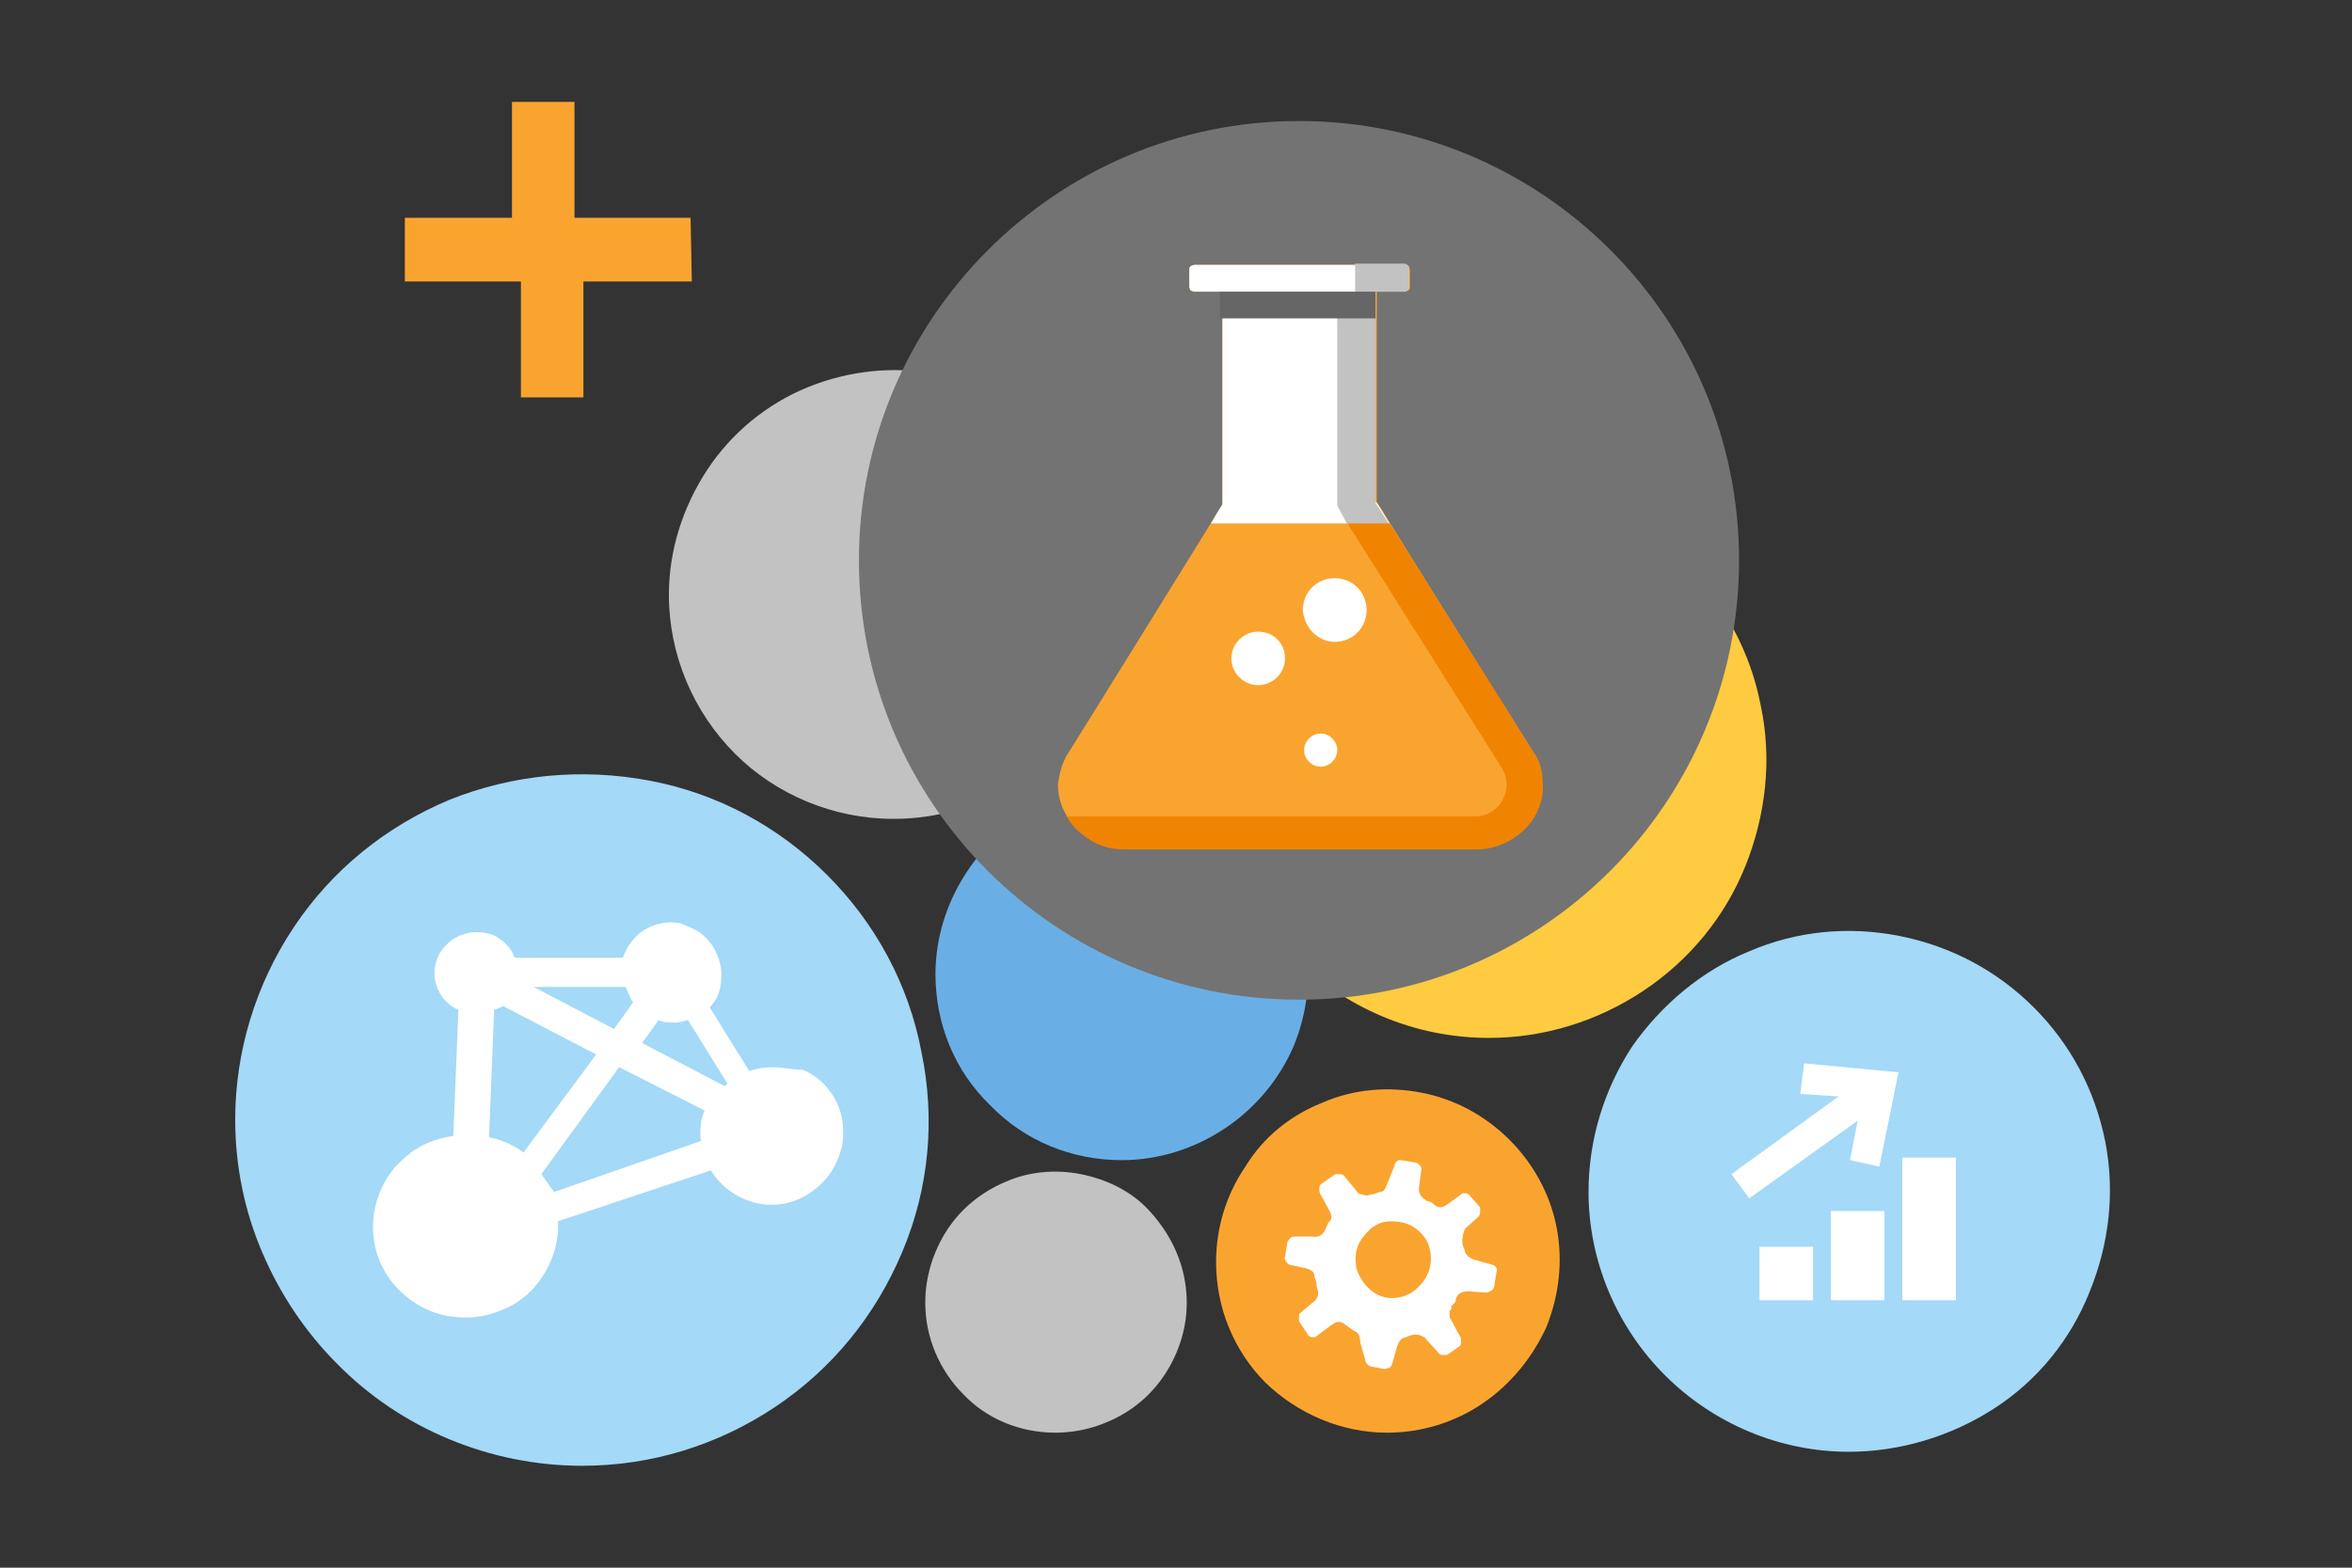 <svg width="300" height="200" viewBox="0 0 300 200" fill="none" xmlns="http://www.w3.org/2000/svg">
<rect x="0" y="0" width="300" height="200" fill="#333333" stroke="none"/>
<path d="M113.951 104.468C119.645 104.468 125.177 102.843 129.895 99.594C134.613 96.507 138.355 91.958 140.47 86.759C142.585 81.56 143.236 75.712 142.097 70.188C140.958 64.664 138.193 59.465 134.288 55.566C130.221 51.504 125.177 48.905 119.645 47.767C114.114 46.63 108.257 47.28 103.05 49.392C97.844 51.504 93.289 55.241 90.197 59.952C87.106 64.664 85.317 70.188 85.317 75.874C85.317 83.51 88.408 90.821 93.777 96.182C98.983 101.381 106.304 104.468 113.951 104.468Z" fill="#C2C2C2"/>
<path d="M74.253 187C83.039 187 91.499 184.401 98.82 179.527C106.142 174.653 111.673 167.829 115.09 159.706C118.506 151.583 119.32 142.81 117.53 134.199C115.903 125.588 111.673 117.79 105.491 111.616C99.308 105.443 91.499 101.218 82.876 99.594C74.253 97.969 65.468 98.781 57.333 102.031C49.198 105.443 42.365 110.966 37.484 118.277C32.603 125.588 30 134.199 30 142.81C30 148.658 31.139 154.345 33.417 159.706C35.694 165.067 38.948 169.941 43.016 174.003C51.15 182.288 62.539 187 74.253 187Z" fill="#A4D9F7"/>
<path d="M235.81 185.213C242.318 185.213 248.826 183.263 254.357 179.689C259.889 176.115 264.119 170.916 266.56 164.742C269 158.731 269.813 152.07 268.512 145.571C267.21 139.073 264.119 133.224 259.401 128.513C254.683 123.801 248.826 120.714 242.318 119.415C235.81 118.115 229.14 118.765 223.12 121.364C217.1 123.801 211.894 128.188 208.152 133.549C204.572 139.073 202.62 145.409 202.62 152.07C202.62 160.843 206.199 169.291 212.382 175.465C218.564 181.639 227.025 185.213 235.81 185.213Z" fill="#A4D9F7"/>
<path d="M176.914 182.776C181.307 182.776 185.537 181.476 189.116 179.039C192.696 176.602 195.462 173.19 197.251 169.291C198.878 165.23 199.366 160.843 198.553 156.619C197.739 152.395 195.624 148.496 192.533 145.409C189.442 142.322 185.537 140.21 181.307 139.398C177.077 138.585 172.684 138.91 168.617 140.697C164.549 142.322 161.133 145.084 158.855 148.821C156.415 152.395 155.113 156.619 155.113 161.006C155.113 166.854 157.391 172.378 161.458 176.44C165.526 180.339 171.057 182.776 176.914 182.776Z" fill="#FAA430"/>
<path d="M189.93 132.412C196.926 132.412 203.759 130.3 209.616 126.401C215.473 122.501 220.029 116.978 222.632 110.479C225.235 103.98 226.048 96.832 224.584 90.008C223.283 83.185 219.866 76.849 214.822 71.812C209.941 66.938 203.596 63.527 196.6 62.064C189.767 60.765 182.609 61.414 176.101 64.014C169.593 66.613 164.061 71.162 160.157 77.011C156.252 82.86 154.137 89.683 154.137 96.669C154.137 106.092 157.879 115.028 164.549 121.689C171.545 128.675 180.494 132.412 189.93 132.412Z" fill="#FFCB40"/>
<path d="M134.613 182.776C137.867 182.776 141.121 181.801 143.887 180.014C146.653 178.227 148.768 175.627 150.069 172.541C151.371 169.454 151.696 166.204 151.046 162.955C150.395 159.706 148.768 156.782 146.49 154.345C144.212 151.908 141.121 150.445 137.867 149.796C134.613 149.146 131.197 149.471 128.268 150.77C125.177 152.07 122.574 154.182 120.784 156.944C118.995 159.706 118.018 162.955 118.018 166.204C118.018 170.591 119.808 174.815 122.899 177.902C125.828 180.989 130.058 182.776 134.613 182.776Z" fill="#C2C2C2"/>
<path d="M143.074 148.008C147.792 148.008 152.347 146.546 156.252 143.947C160.157 141.347 163.248 137.611 165.037 133.387C166.827 129 167.315 124.289 166.339 119.739C165.363 115.19 163.085 110.966 159.831 107.555C156.577 104.305 152.347 102.031 147.629 101.056C143.074 100.081 138.193 100.569 133.963 102.356C129.57 104.143 125.99 107.23 123.387 111.129C120.784 115.028 119.32 119.577 119.32 124.289C119.32 130.625 121.76 136.636 126.316 141.022C130.709 145.571 136.728 148.008 143.074 148.008Z" fill="#69AFE5"/>
<path d="M88.245 35.908H74.416V50.692H66.444V35.908H51.639V27.784H65.305V13H73.277V27.784H88.082L88.245 35.908Z" fill="#FAA430"/>
<path d="M98.495 136.148C97.519 136.148 96.543 136.311 95.566 136.636L90.523 128.513C91.499 127.538 91.987 126.238 91.987 124.776C92.15 123.476 91.662 122.014 91.011 120.877C90.523 120.064 89.872 119.415 89.221 118.927C88.408 118.44 87.594 118.115 86.781 117.79C85.154 117.465 83.69 117.79 82.225 118.602C80.924 119.415 79.948 120.714 79.46 122.176H65.63C65.305 121.202 64.654 120.389 63.678 119.739C62.864 119.09 61.726 118.927 60.749 118.927C59.611 118.927 58.634 119.252 57.658 119.902C56.845 120.552 56.031 121.364 55.706 122.501C55.218 123.801 55.38 125.101 55.869 126.238C56.357 127.375 57.333 128.35 58.472 128.838L57.821 144.922C55.543 145.246 53.428 146.059 51.639 147.683C49.849 149.146 48.71 151.095 48.059 153.207C47.408 155.319 47.408 157.756 48.059 159.868C48.71 161.98 50.011 163.93 51.801 165.392C53.591 166.854 55.706 167.829 57.984 167.992C60.261 168.317 62.539 167.829 64.654 166.854C66.769 165.88 68.396 164.255 69.535 162.305C70.674 160.356 71.325 158.081 71.162 155.807L90.686 149.308C91.824 151.258 93.777 152.72 96.054 153.37C98.332 154.02 100.773 153.695 102.725 152.557C103.864 151.908 105.003 150.933 105.816 149.796C106.63 148.658 107.118 147.359 107.443 146.059C107.606 144.759 107.606 143.459 107.28 142.16C106.955 140.86 106.304 139.723 105.491 138.748C104.677 137.773 103.538 136.961 102.4 136.473C101.098 136.473 99.796 136.148 98.495 136.148ZM92.475 138.585L81.9 133.062L84.015 130.137C84.666 130.462 85.317 130.462 86.13 130.462C86.618 130.462 87.106 130.3 87.757 130.137L92.8 138.261C92.638 138.423 92.475 138.423 92.475 138.585ZM66.769 147.034C65.468 146.059 64.003 145.409 62.376 145.084L63.027 128.838C63.515 128.675 63.841 128.513 64.166 128.35L76.043 134.524L66.769 147.034ZM68.071 125.913H79.785C80.11 126.563 80.273 127.213 80.761 127.863L78.321 131.275L68.071 125.913ZM69.047 149.796L78.971 136.148L89.872 141.672C89.384 142.81 89.221 144.109 89.384 145.409V145.571L70.674 152.07L69.047 149.796Z" fill="white"/>
<path d="M249.477 147.683V165.88H242.643V147.683H249.477ZM233.532 165.88H240.366V154.507H233.532V165.88ZM224.421 165.88H231.255V159.056H224.421V165.88ZM229.628 139.56L234.509 139.885L220.842 149.796L223.12 152.882L236.949 142.972L235.973 148.008L239.715 148.821L242.155 136.798L230.116 135.661L229.628 139.56Z" fill="white"/>
<path d="M174.148 173.515C174.148 173.84 174.474 174.165 174.799 174.328L176.589 174.653C176.752 174.653 177.077 174.49 177.24 174.49C177.402 174.328 177.565 174.165 177.565 174.003L178.216 171.728C178.541 170.916 178.704 170.754 179.355 170.591C179.68 170.429 180.168 170.266 180.494 170.266C180.819 170.266 180.982 170.266 181.307 170.429C181.632 170.591 181.795 170.591 181.958 170.916L183.585 172.703C183.747 172.866 183.91 172.866 184.073 172.866C184.236 172.866 184.398 172.866 184.561 172.866L186.188 171.728C186.351 171.566 186.351 171.403 186.351 171.078C186.351 170.754 186.351 170.591 186.188 170.429L185.049 168.317C184.886 168.154 184.886 167.829 184.886 167.504C184.886 167.179 185.049 167.017 185.212 166.854L185.049 166.692C185.374 166.367 185.7 166.204 185.7 165.717C185.862 165.23 186.188 164.742 187.327 164.742L189.604 164.905C190.255 164.742 190.581 164.417 190.581 164.092L190.906 162.143C191.069 161.818 190.581 161.331 190.255 161.331L187.978 160.681C187.164 160.356 186.839 159.868 186.839 159.543C186.676 159.218 186.513 158.731 186.513 158.406C186.513 157.756 186.676 157.269 186.839 156.782L188.466 155.319C188.628 155.157 188.791 154.994 188.791 154.669C188.791 154.507 188.791 154.182 188.791 154.02L187.489 152.557C187.489 152.395 187.327 152.395 187.327 152.395C187.327 152.395 187.164 152.232 187.001 152.232C186.839 152.232 186.839 152.232 186.676 152.232C186.513 152.232 186.513 152.233 186.351 152.395L184.561 153.695C184.236 153.857 184.073 154.02 183.747 154.02C183.422 154.02 183.097 153.857 182.934 153.695C182.609 153.37 182.283 153.207 181.958 153.207L181.795 153.045C181.47 152.882 181.307 152.72 181.144 152.395C180.982 152.07 180.982 151.908 180.982 151.583L181.307 149.146C181.307 148.821 180.982 148.496 180.656 148.333L178.704 148.008C178.379 147.846 177.89 148.333 177.89 148.658L176.914 151.095C176.589 151.908 176.426 152.07 175.938 152.07C175.613 152.232 175.125 152.395 174.799 152.395C174.474 152.557 174.148 152.557 173.823 152.395C173.498 152.395 173.172 152.233 173.01 151.908L171.383 149.958C171.22 149.796 171.057 149.796 170.732 149.796C170.406 149.796 170.244 149.796 170.081 149.958L168.454 151.095C168.291 151.258 168.291 151.42 168.291 151.745C168.291 151.908 168.291 152.233 168.454 152.395L169.593 154.507C169.918 155.157 169.918 155.644 169.43 155.969C169.268 156.294 169.105 156.782 168.942 157.106C168.617 157.431 168.454 157.919 167.315 157.756H165.037C164.712 157.756 164.387 158.081 164.224 158.406L163.899 160.356C163.736 160.681 164.224 161.168 164.387 161.331L166.664 161.818C167.478 162.143 167.641 162.305 167.641 162.793C167.803 163.28 167.966 163.768 167.966 164.255C168.129 164.58 168.129 164.742 168.129 165.067C168.129 165.392 167.966 165.555 167.803 165.88L165.851 167.504C165.688 167.667 165.688 167.829 165.688 168.154C165.688 168.317 165.688 168.641 165.851 168.804L166.827 170.266C166.827 170.429 166.99 170.429 166.99 170.429C166.99 170.429 167.153 170.591 167.315 170.591C167.478 170.591 167.478 170.591 167.641 170.591C167.803 170.591 167.803 170.591 167.966 170.429L169.918 168.966C170.244 168.804 170.406 168.641 170.732 168.641C171.057 168.641 171.383 168.804 171.545 168.966L172.684 169.779C173.172 169.941 173.498 170.266 173.498 171.241L174.148 173.515ZM182.446 161.331C182.283 162.63 181.47 163.768 180.494 164.58C179.517 165.392 178.216 165.717 176.914 165.555C175.938 165.392 175.125 164.905 174.474 164.255C173.823 163.605 173.335 162.793 173.01 161.818C172.847 160.843 172.847 159.868 173.172 159.056C173.498 158.081 174.148 157.431 174.799 156.782C175.613 156.132 176.426 155.807 177.402 155.807C178.378 155.807 179.355 155.969 180.168 156.457C180.982 156.944 181.632 157.594 182.12 158.569C182.446 159.381 182.609 160.356 182.446 161.331Z" fill="white"/>
<path d="M165.688 127.538C196.763 127.538 221.818 102.356 221.818 71.487C221.818 40.457 196.6 15.437 165.688 15.437C134.776 15.437 109.558 40.619 109.558 71.487C109.558 102.518 134.776 127.538 165.688 127.538Z" fill="#737373"/>
<path d="M192.696 102.031C192.208 102.843 191.557 103.493 190.906 103.818C190.093 104.305 189.279 104.468 188.466 104.468H143.399C142.585 104.468 141.772 104.305 140.958 103.818C140.145 103.331 139.657 102.843 139.169 102.031C138.843 101.381 138.681 100.731 138.681 100.081C138.681 99.431 138.843 98.781 139.169 98.132C141.284 94.72 159.18 65.964 159.343 65.639L159.668 65.151V37.207H171.871V64.989L172.196 65.476C172.359 65.801 187.815 90.496 192.533 97.969C193.021 98.619 193.184 99.269 193.346 99.919C193.184 100.731 193.021 101.381 192.696 102.031Z" fill="white"/>
<path d="M173.66 51.829H158.367V64.989C158.367 64.989 140.308 94.233 138.518 97.482C136.728 100.731 138.193 106.255 145.026 106.255H188.14C192.858 106.255 197.414 102.518 193.184 95.37C188.954 88.221 173.823 64.176 173.823 64.176L173.66 51.829Z" fill="#FFCB40"/>
<path d="M170.244 81.885C172.521 81.885 174.311 80.098 174.311 77.823C174.311 75.549 172.521 73.762 170.244 73.762C167.966 73.762 166.176 75.549 166.176 77.823C166.339 80.098 168.129 81.885 170.244 81.885Z" fill="white"/>
<path d="M160.482 87.409C162.272 87.409 163.899 85.947 163.899 83.997C163.899 82.048 162.434 80.585 160.482 80.585C158.692 80.585 157.065 82.048 157.065 83.997C157.065 85.947 158.692 87.409 160.482 87.409Z" fill="white"/>
<path d="M168.454 97.807C169.593 97.807 170.569 96.832 170.569 95.695C170.569 94.557 169.593 93.583 168.454 93.583C167.315 93.583 166.339 94.557 166.339 95.695C166.339 96.832 167.315 97.807 168.454 97.807Z" fill="white"/>
<path d="M164.875 62.389C166.014 62.389 166.99 61.414 166.99 60.277C166.99 59.14 166.014 58.165 164.875 58.165C163.736 58.165 162.76 59.14 162.76 60.277C162.597 61.414 163.573 62.389 164.875 62.389Z" fill="white"/>
<path d="M195.624 96.02C191.231 89.196 177.728 67.426 175.613 64.014V37.207H179.192C179.355 37.207 179.68 37.045 179.68 37.045C179.843 36.882 179.843 36.72 179.843 36.557V34.445C179.843 34.283 179.68 33.958 179.68 33.958C179.517 33.795 179.355 33.795 179.192 33.795H152.347C152.184 33.795 151.859 33.958 151.859 33.958C151.696 34.12 151.696 34.283 151.696 34.445V36.557C151.696 36.72 151.859 37.045 151.859 37.045C152.022 37.207 152.184 37.207 152.347 37.207H155.926V64.339C153.649 68.076 138.03 93.258 136.078 96.344C135.427 97.482 135.101 98.781 134.939 100.081C134.939 101.381 135.264 102.681 135.915 103.818C136.566 105.118 137.705 106.255 139.006 107.067C140.308 107.88 141.772 108.204 143.236 108.204H188.303C189.767 108.204 191.394 107.717 192.696 106.905C193.997 106.092 195.136 104.955 195.787 103.655C196.438 102.356 196.763 101.056 196.6 99.594C196.763 98.457 196.438 97.157 195.624 96.02ZM192.696 102.031C192.208 102.843 191.557 103.493 190.906 103.818C190.093 104.305 189.279 104.468 188.466 104.468H143.399C142.585 104.468 141.772 104.305 140.958 103.818C140.145 103.33 139.657 102.843 139.169 102.031C138.843 101.381 138.681 100.731 138.681 100.081C138.681 99.431 138.843 98.781 139.169 98.132C141.284 94.72 159.18 65.963 159.343 65.639L159.668 65.151V37.207H171.871V64.989L172.196 65.476C172.359 65.801 187.815 90.496 192.533 97.969C193.021 98.619 193.184 99.269 193.346 99.919C193.184 100.731 193.021 101.381 192.696 102.031Z" fill="#666666"/>
<path d="M192.696 102.031C192.208 102.843 191.557 103.493 190.906 103.818C190.093 104.305 189.279 104.468 188.466 104.468H143.399C142.585 104.468 141.772 104.305 140.958 103.818C140.145 103.331 139.657 102.843 139.169 102.031C138.843 101.381 138.681 100.731 138.681 100.081C138.681 99.431 138.843 98.781 139.169 98.132C141.284 94.72 159.18 65.964 159.343 65.639L159.668 65.151V37.207H171.871V64.989L172.196 65.476C172.359 65.801 187.815 90.496 192.533 97.969C193.021 98.619 193.184 99.269 193.346 99.919C193.184 100.731 193.021 101.381 192.696 102.031Z" fill="white"/>
<path d="M174.799 67.101H156.415L138.03 97.319C135.59 101.218 138.518 106.255 143.074 106.255H187.652C192.696 106.58 195.95 101.056 193.347 96.832L174.799 67.101Z" fill="#FFCB40"/>
<path d="M195.624 96.02C191.231 89.196 177.728 67.426 175.613 64.014V37.207H179.192C179.355 37.207 179.68 37.045 179.68 37.045C179.843 36.882 179.843 36.72 179.843 36.557V34.445C179.843 34.283 179.68 33.958 179.68 33.958C179.517 33.795 179.355 33.795 179.192 33.795H152.347C152.184 33.795 151.859 33.958 151.859 33.958C151.696 34.12 151.696 34.283 151.696 34.445V36.557C151.696 36.72 151.859 37.045 151.859 37.045C152.022 37.207 152.184 37.207 152.347 37.207H155.926V64.339C153.649 68.076 138.03 93.258 136.078 96.344C135.427 97.482 135.101 98.781 134.939 100.081C134.939 101.381 135.264 102.681 135.915 103.818C136.566 105.118 137.705 106.255 139.006 107.067C140.308 107.88 141.772 108.204 143.236 108.204H188.303C189.767 108.204 191.394 107.717 192.696 106.905C193.997 106.092 195.136 104.955 195.787 103.655C196.438 102.356 196.763 101.056 196.6 99.594C196.763 98.457 196.438 97.157 195.624 96.02Z" fill="#FAA430"/>
<path d="M160.482 87.409C162.272 87.409 163.899 85.947 163.899 83.997C163.899 82.048 162.434 80.585 160.482 80.585C158.692 80.585 157.065 82.048 157.065 83.997C157.065 85.947 158.692 87.409 160.482 87.409Z" fill="white"/>
<path d="M170.244 81.885C172.521 81.885 174.311 80.098 174.311 77.823C174.311 75.549 172.521 73.762 170.244 73.762C167.966 73.762 166.176 75.549 166.176 77.823C166.339 80.098 168.129 81.885 170.244 81.885Z" fill="white"/>
<path d="M168.454 97.807C169.593 97.807 170.569 96.832 170.569 95.695C170.569 94.557 169.593 93.583 168.454 93.583C167.315 93.583 166.339 94.557 166.339 95.695C166.339 96.832 167.315 97.807 168.454 97.807Z" fill="white"/>
<path d="M152.347 37.207H155.926V64.339C155.601 64.826 155.113 65.639 154.462 66.776H177.24C176.426 65.476 175.938 64.501 175.45 64.014V37.207H179.029C179.192 37.207 179.517 37.045 179.517 37.045C179.68 36.882 179.68 36.72 179.68 36.557V34.445C179.68 34.283 179.517 33.958 179.517 33.958C179.355 33.795 179.192 33.795 179.029 33.795H152.347C152.184 33.795 151.859 33.958 151.859 33.958C151.696 34.12 151.696 34.283 151.696 34.445V36.557C151.696 36.72 151.859 37.045 151.859 37.045C152.022 37.045 152.184 37.207 152.347 37.207Z" fill="white"/>
<path d="M179.517 33.795C179.355 33.633 179.192 33.633 179.029 33.633H172.847V39.644H170.569V64.501L171.871 66.938H177.24C176.426 65.639 175.775 64.664 175.45 64.177V37.207H179.029C179.192 37.207 179.517 37.045 179.517 37.045C179.68 36.882 179.68 36.72 179.68 36.557V34.445C179.843 34.12 179.68 33.958 179.517 33.795Z" fill="#C2C2C2"/>
<path d="M175.45 37.207H155.601V40.619H175.45V37.207Z" fill="#666666"/>
<path d="M195.624 96.02C192.045 90.171 181.632 73.762 177.24 66.776H171.871L191.557 97.969C193.184 100.569 191.394 104.143 188.14 104.143H136.078C136.728 105.443 137.867 106.417 139.169 107.23C140.47 108.042 141.935 108.367 143.399 108.367H188.466C189.93 108.367 191.557 107.88 192.858 107.067C194.16 106.255 195.299 105.118 195.95 103.818C196.6 102.518 196.926 101.218 196.763 99.756C196.763 98.457 196.438 97.157 195.624 96.02Z" fill="#F08400"/>
</svg>
